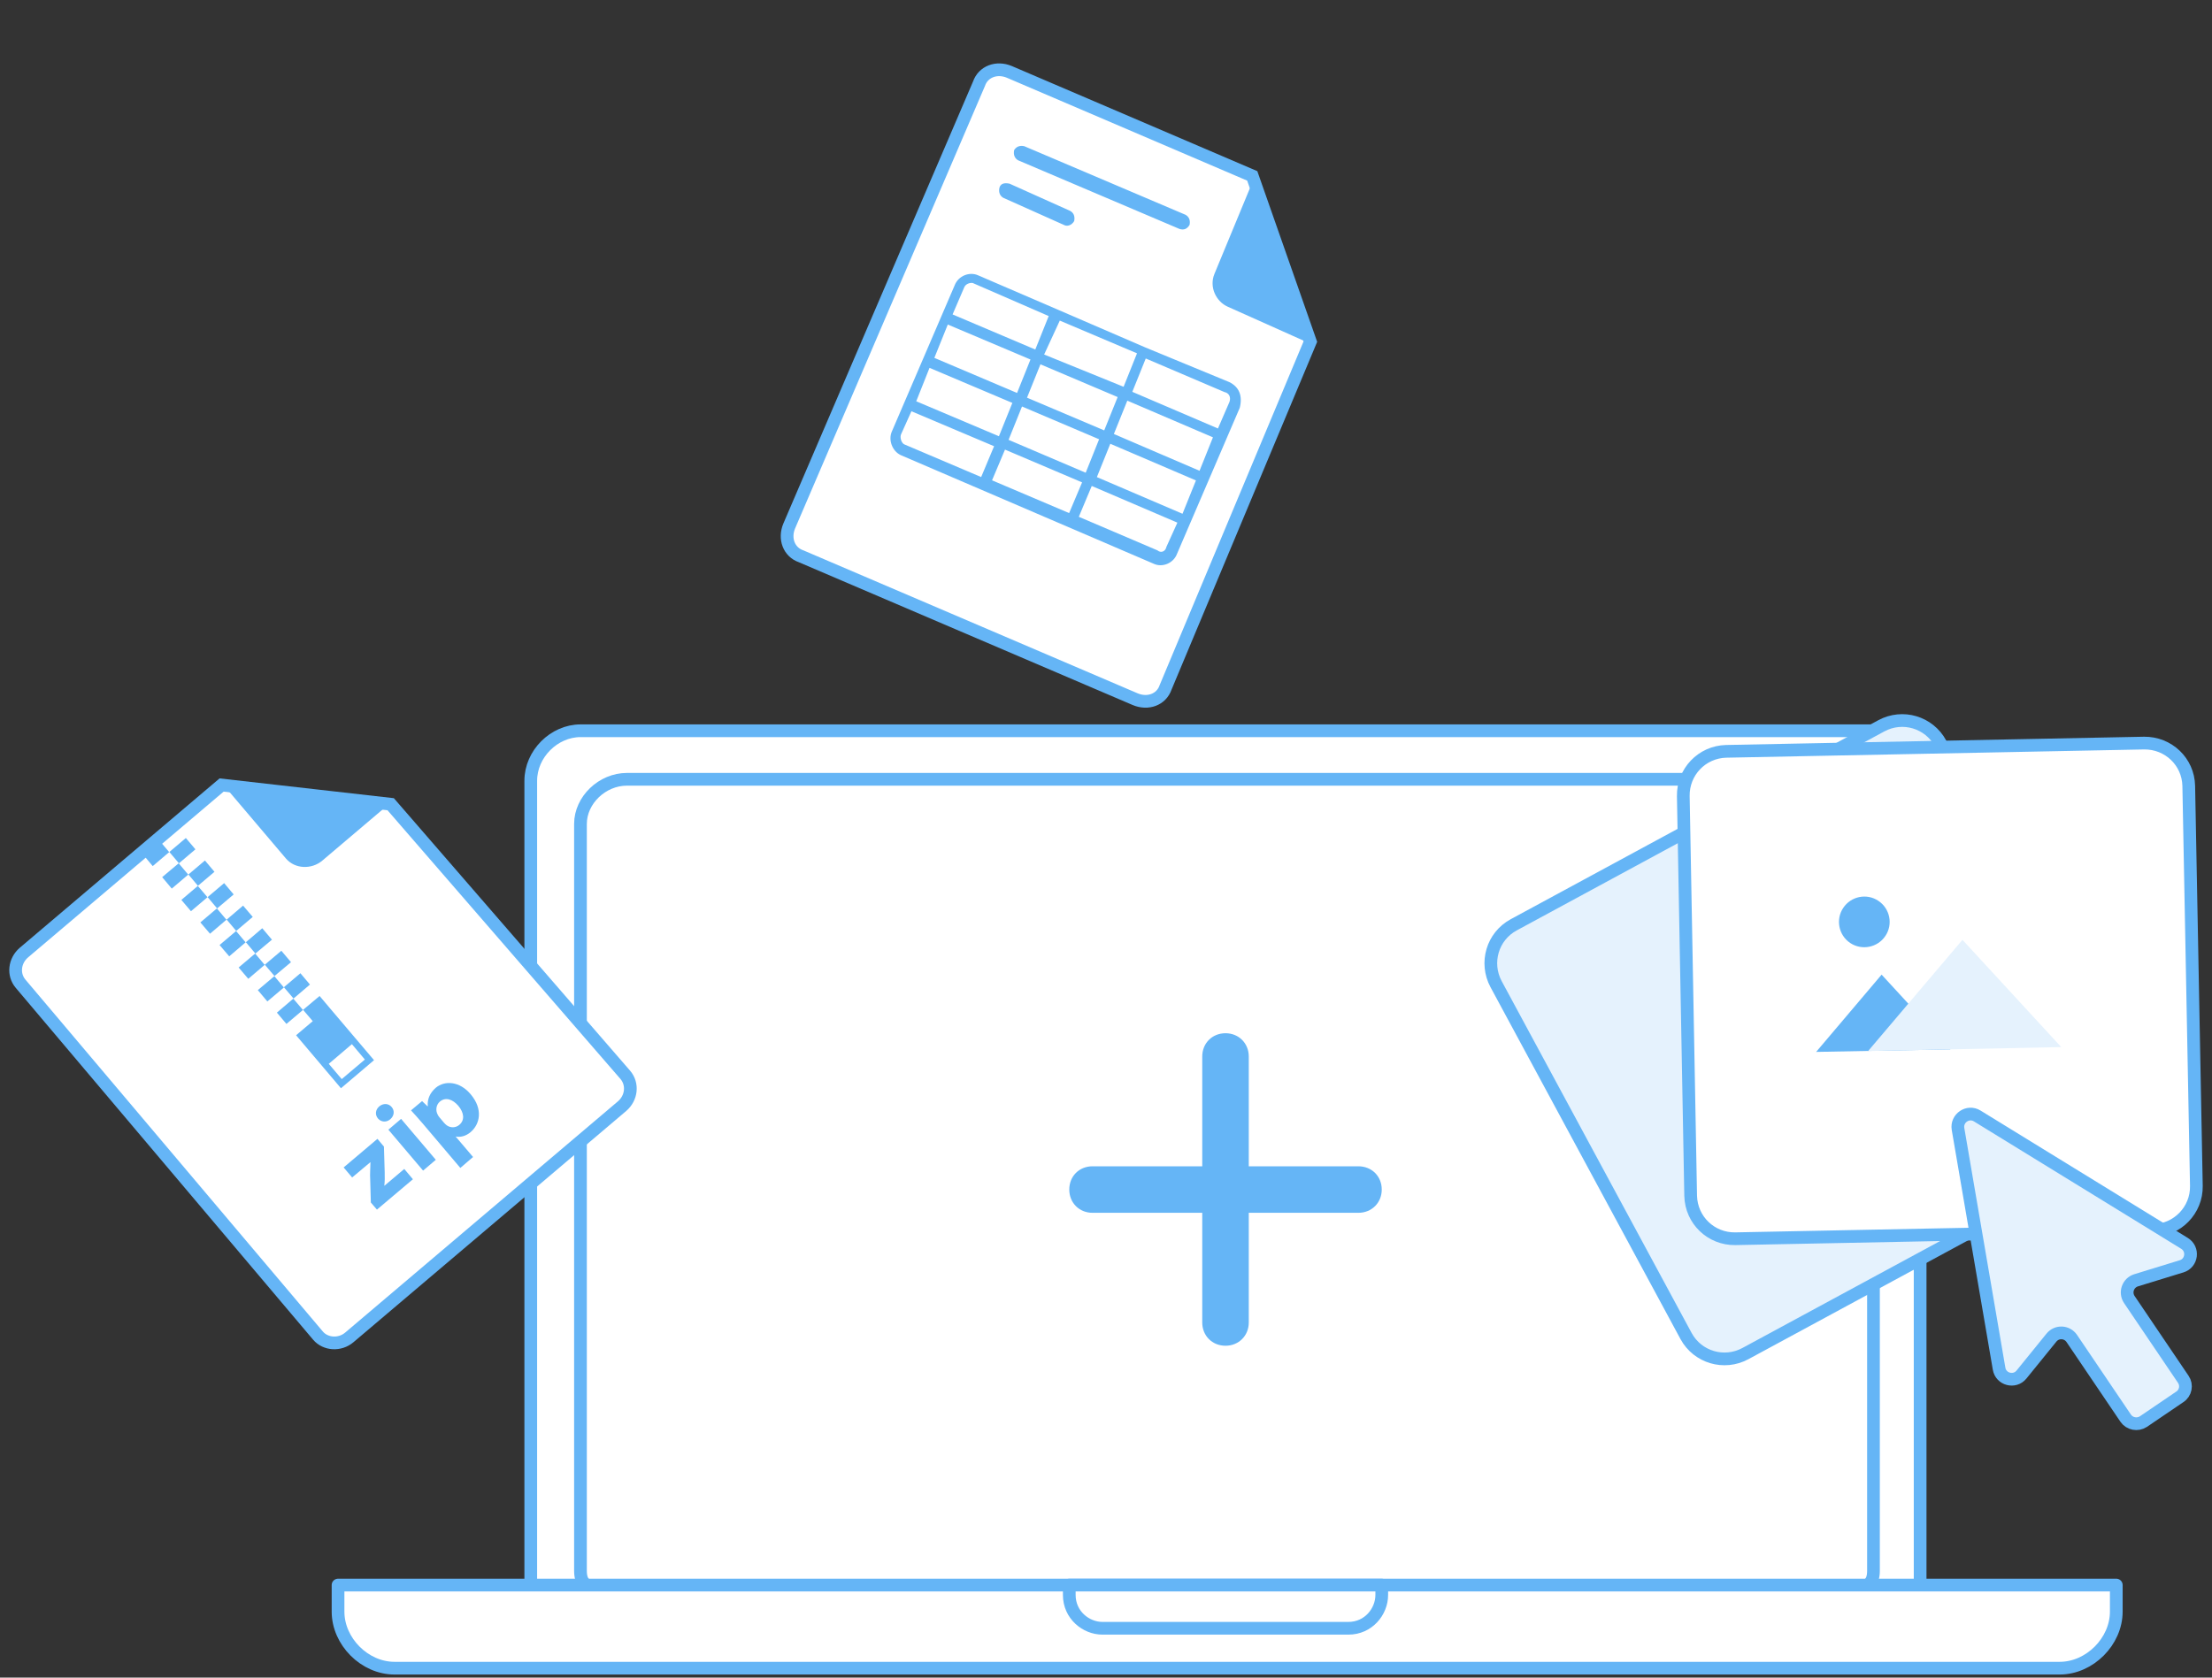 <svg width="174" height="132" viewBox="0 0 174 132" fill="none" xmlns="http://www.w3.org/2000/svg">
<rect x="0" y="0" width="174" height="132" fill="#333333" stroke="none"/>
<path d="M103.075 26.881L91.688 54.085C91.357 55.053 90.289 55.433 89.297 55.015L63.022 43.773C62.054 43.442 61.664 42.376 62.082 41.385L77.007 6.596C77.337 5.628 78.403 5.239 79.395 5.656L98.504 13.839L103.075 26.881Z" fill="white" stroke="#65B5F6"/>
<path d="M98.402 14.611L95.529 21.554C95.1 22.597 95.669 23.733 96.579 24.134L102.762 26.902" fill="#65B5F6"/>
<path fill-rule="evenodd" clip-rule="evenodd" d="M92.779 18.013L80.089 12.614C79.856 12.479 79.697 12.232 79.772 11.819C79.907 11.586 80.161 11.414 80.568 11.502L93.258 16.901C93.49 17.036 93.659 17.28 93.574 17.697C93.367 18.042 93.096 18.115 92.779 18.013ZM83.699 17.703L78.924 15.566C78.691 15.431 78.529 15.175 78.617 14.768C78.715 14.441 78.996 14.366 79.412 14.451L84.19 16.598C84.423 16.732 84.582 16.98 84.497 17.396C84.299 17.739 83.932 17.837 83.699 17.703ZM90.091 27.337L96.691 30.061C97.476 30.441 97.757 31.142 97.523 32.085L92.588 43.574C92.305 44.333 91.413 44.675 90.748 44.356L70.859 35.813C70.184 35.497 69.854 34.612 70.16 33.94L75.095 22.451C75.388 21.69 76.273 21.359 76.945 21.666L83.242 24.379L90.091 27.337ZM80.393 31.985L79.336 34.608L85.403 37.196L86.457 34.563L80.393 31.985ZM85.119 37.955L84.1 40.371L78.036 37.793L79.055 35.377L85.119 37.955ZM86.86 33.865L87.917 31.242L81.844 28.666L80.787 31.29L86.86 33.865ZM82.134 27.895L83.365 25.226L89.439 27.801L88.384 30.434L82.134 27.895ZM87.619 34.148L94.358 37.043L95.413 34.41L88.676 31.525L87.619 34.148ZM80.004 30.919L73.498 28.159L74.555 25.536L81.059 28.287L80.004 30.919ZM79.634 31.702L73.118 28.944L72.073 31.574L78.577 34.325L79.634 31.702ZM87.339 34.917L94.075 37.802L93.018 40.425L86.282 37.54L87.339 34.917ZM95.806 33.715L96.714 31.618C96.825 31.299 96.727 30.932 96.311 30.846L90.127 28.207L89.07 30.83L95.806 33.715ZM76.516 22.267L82.493 24.869L81.438 27.502L74.932 24.741L75.831 22.648C75.942 22.328 76.309 22.23 76.516 22.267ZM71.694 32.359L70.896 34.136C70.762 34.369 70.884 34.823 71.116 34.957L77.18 37.536L78.197 35.11L71.694 32.359ZM91.046 43.304L84.862 40.664L85.879 38.238L92.615 41.123L91.756 43.02C91.669 43.426 91.302 43.525 91.046 43.304Z" fill="#65B5F6"/>
<path d="M147.381 57.498H45.671C43.581 57.498 41.751 59.328 41.751 61.428V127.068C41.751 129.158 43.581 128.378 45.671 128.378H147.121C149.211 128.378 151.041 129.158 151.041 127.068V61.428C151.301 59.328 149.471 57.498 147.381 57.498Z" fill="white" stroke="#65B5F6" stroke-linejoin="round"/>
<path d="M143.961 61.318H49.311C47.371 61.318 45.661 62.958 45.661 64.828V123.598C45.661 125.468 47.371 124.768 49.311 124.768H143.721C145.671 124.768 147.371 125.468 147.371 123.598V64.828C147.611 62.958 145.911 61.318 143.961 61.318Z" fill="white" stroke="#65B5F6"/>
<path d="M166.471 124.718V126.808C166.471 129.158 164.371 131.258 162.021 131.258H31.031C28.681 131.258 26.591 129.158 26.591 126.808V124.718H166.471Z" fill="white" stroke="#65B5F6" stroke-linejoin="round"/>
<path d="M108.691 124.718V125.498C108.691 126.808 107.641 128.118 106.071 128.118H86.721C85.421 128.118 84.111 127.068 84.111 125.498V124.718H108.691Z" fill="white" stroke="#65B5F6" stroke-linejoin="round"/>
<path d="M106.851 91.768H98.231V83.128C98.231 82.088 97.441 81.298 96.401 81.298C95.351 81.298 94.571 82.088 94.571 83.128V91.768H85.941C84.891 91.768 84.111 92.548 84.111 93.598C84.111 94.638 84.891 95.428 85.941 95.428H94.571V104.058C94.571 105.098 95.351 105.888 96.401 105.888C97.441 105.888 98.231 105.098 98.231 104.058V95.428H106.851C107.901 95.428 108.691 94.638 108.691 93.598C108.691 92.548 107.901 91.768 106.851 91.768Z" fill="#65B5F6"/>
<path d="M166.211 90.858L137.291 106.508C135.621 107.408 133.541 106.798 132.631 105.128L117.681 77.428C116.791 75.758 117.391 73.678 119.071 72.768L147.991 57.108C149.661 56.208 151.741 56.818 152.651 58.498L167.621 86.188C168.511 87.868 167.881 89.958 166.211 90.858Z" fill="#E5F2FD" stroke="#65B5F6"/>
<path d="M145.491 85.508L136.201 90.538L137.991 82.768L145.491 85.508Z" fill="#B0B7C4"/>
<path d="M153.161 81.348L139.801 88.598L142.381 77.418L153.161 81.348Z" fill="#CED6E2"/>
<path d="M134.651 81.688C135.751 81.808 136.731 81.018 136.861 79.928C136.981 78.828 136.191 77.848 135.101 77.718C134.001 77.598 133.021 78.388 132.901 79.488C132.771 80.578 133.561 81.568 134.651 81.688Z" fill="#B0B7C4"/>
<path d="M169.381 96.818L136.501 97.468C134.601 97.498 133.041 96.008 132.991 94.098L132.411 62.638C132.381 60.738 133.871 59.168 135.781 59.118L168.661 58.468C170.561 58.448 172.131 59.928 172.171 61.838L172.771 93.318C172.801 95.218 171.281 96.788 169.381 96.818Z" fill="white" stroke="#65B5F6"/>
<path d="M153.421 82.568L142.861 82.768L148.011 76.688L153.421 82.568Z" fill="#65B5F6"/>
<path d="M162.141 82.388L146.951 82.698L154.371 73.948L162.141 82.388Z" fill="#E5F2FD"/>
<path d="M145.541 74.198C146.461 74.808 147.701 74.558 148.311 73.638C148.921 72.728 148.671 71.488 147.751 70.878C146.841 70.268 145.601 70.518 144.991 71.438C144.381 72.348 144.631 73.588 145.541 74.198Z" fill="#65B5F6"/>
<path d="M171.831 97.828C172.571 98.278 172.431 99.388 171.611 99.638L168.031 100.738C167.391 100.938 167.121 101.698 167.501 102.258L171.741 108.528C172.051 108.978 171.931 109.608 171.471 109.908L168.601 111.858C168.141 112.158 167.521 112.038 167.211 111.588L162.971 105.318C162.591 104.758 161.791 104.728 161.371 105.248L159.011 108.158C158.471 108.818 157.391 108.538 157.251 107.688L154.021 88.828C153.881 87.988 154.801 87.358 155.531 87.808L171.831 97.828Z" fill="#E5F2FD" stroke="#65B5F6" stroke-linejoin="round"/>
<path d="M30.731 63.278L49.191 84.578C49.811 85.308 49.681 86.398 48.931 87.038L27.481 105.228C26.731 105.868 25.601 105.788 25.011 105.088L1.623 77.408C1.001 76.678 1.136 75.588 1.887 74.948L17.431 61.768L30.731 63.278Z" fill="white" stroke="#65B5F6"/>
<path d="M17.391 61.538L22.481 67.538C23.191 68.388 24.511 68.428 25.351 67.718L30.681 63.198" fill="#65B5F6"/>
<path fill-rule="evenodd" clip-rule="evenodd" d="M13.322 67.037L14.619 65.938L15.373 66.828L14.077 67.927L13.322 67.037ZM11.259 67.248L12.555 66.157L13.31 67.047L12.013 68.147L11.259 67.248ZM14.054 67.927L12.757 69.017L13.512 69.918L14.808 68.817L14.054 67.927ZM14.821 68.808L16.121 67.707L16.871 68.597L15.571 69.698L14.821 68.808ZM15.561 69.707L14.266 70.808L15.021 71.698L16.321 70.597L15.561 69.707ZM16.331 70.588L17.631 69.487L18.381 70.377L17.081 71.478L16.331 70.588ZM17.061 71.478L15.761 72.578L16.521 73.468L17.811 72.368L17.061 71.478ZM17.831 72.358L19.121 71.257L19.881 72.147L18.581 73.248L17.831 72.358ZM18.571 73.257L17.271 74.358L18.031 75.248L19.321 74.147L18.571 73.257ZM19.341 74.138L20.631 73.037L21.391 73.938L20.091 75.028L19.341 74.138ZM20.071 75.028L18.771 76.127L19.531 77.017L20.821 75.918L20.071 75.028ZM20.831 75.907L22.131 74.808L22.891 75.707L21.591 76.797L20.831 75.907ZM21.581 76.808L20.281 77.907L21.031 78.797L22.331 77.698L21.581 76.808ZM22.331 77.677L23.631 76.578L24.381 77.468L23.091 78.567L22.331 77.677ZM23.071 78.578L21.781 79.677L22.531 80.567L23.831 79.468L23.071 78.578ZM23.841 79.457L25.141 78.368L25.891 79.257L29.421 83.418L26.821 85.627L23.291 81.457L25.877 79.269L24.601 80.347L23.841 79.457ZM26.881 84.907L28.701 83.368L27.681 82.157L25.861 83.707L26.881 84.907ZM29.111 92.468L29.171 94.618L29.651 95.177L32.481 92.787L31.801 91.978L30.241 93.297L30.231 93.287C30.271 92.957 30.271 92.618 30.261 92.248L30.201 90.218L29.691 89.608L27.031 91.858L27.701 92.647L29.131 91.448L29.141 91.457C29.127 91.707 29.123 91.918 29.118 92.146C29.116 92.248 29.114 92.354 29.111 92.468ZM30.701 88.067C31.021 87.787 31.051 87.388 30.811 87.108C30.571 86.817 30.171 86.787 29.841 87.047C29.511 87.328 29.491 87.737 29.741 88.017C29.981 88.287 30.381 88.338 30.701 88.067ZM30.551 88.888L33.281 92.108L34.281 91.257L31.551 88.037L30.551 88.888ZM33.271 88.427C32.911 88.007 32.591 87.647 32.331 87.368L33.201 86.638L33.631 87.047L33.651 87.037C33.601 86.498 33.811 85.998 34.281 85.588C34.991 84.998 36.151 85.067 37.021 86.097C38.021 87.278 37.751 88.457 37.021 89.078C36.631 89.407 36.191 89.498 35.861 89.427L35.851 89.438L37.211 91.037L36.211 91.897L33.271 88.427ZM34.931 88.347C34.991 88.418 35.071 88.487 35.131 88.537C35.431 88.757 35.841 88.757 36.131 88.507C36.571 88.138 36.511 87.558 36.051 87.007C35.611 86.498 35.051 86.297 34.601 86.677C34.311 86.927 34.241 87.358 34.431 87.707C34.461 87.767 34.501 87.838 34.561 87.907L34.931 88.347Z" fill="#65B5F6"/>
</svg>
